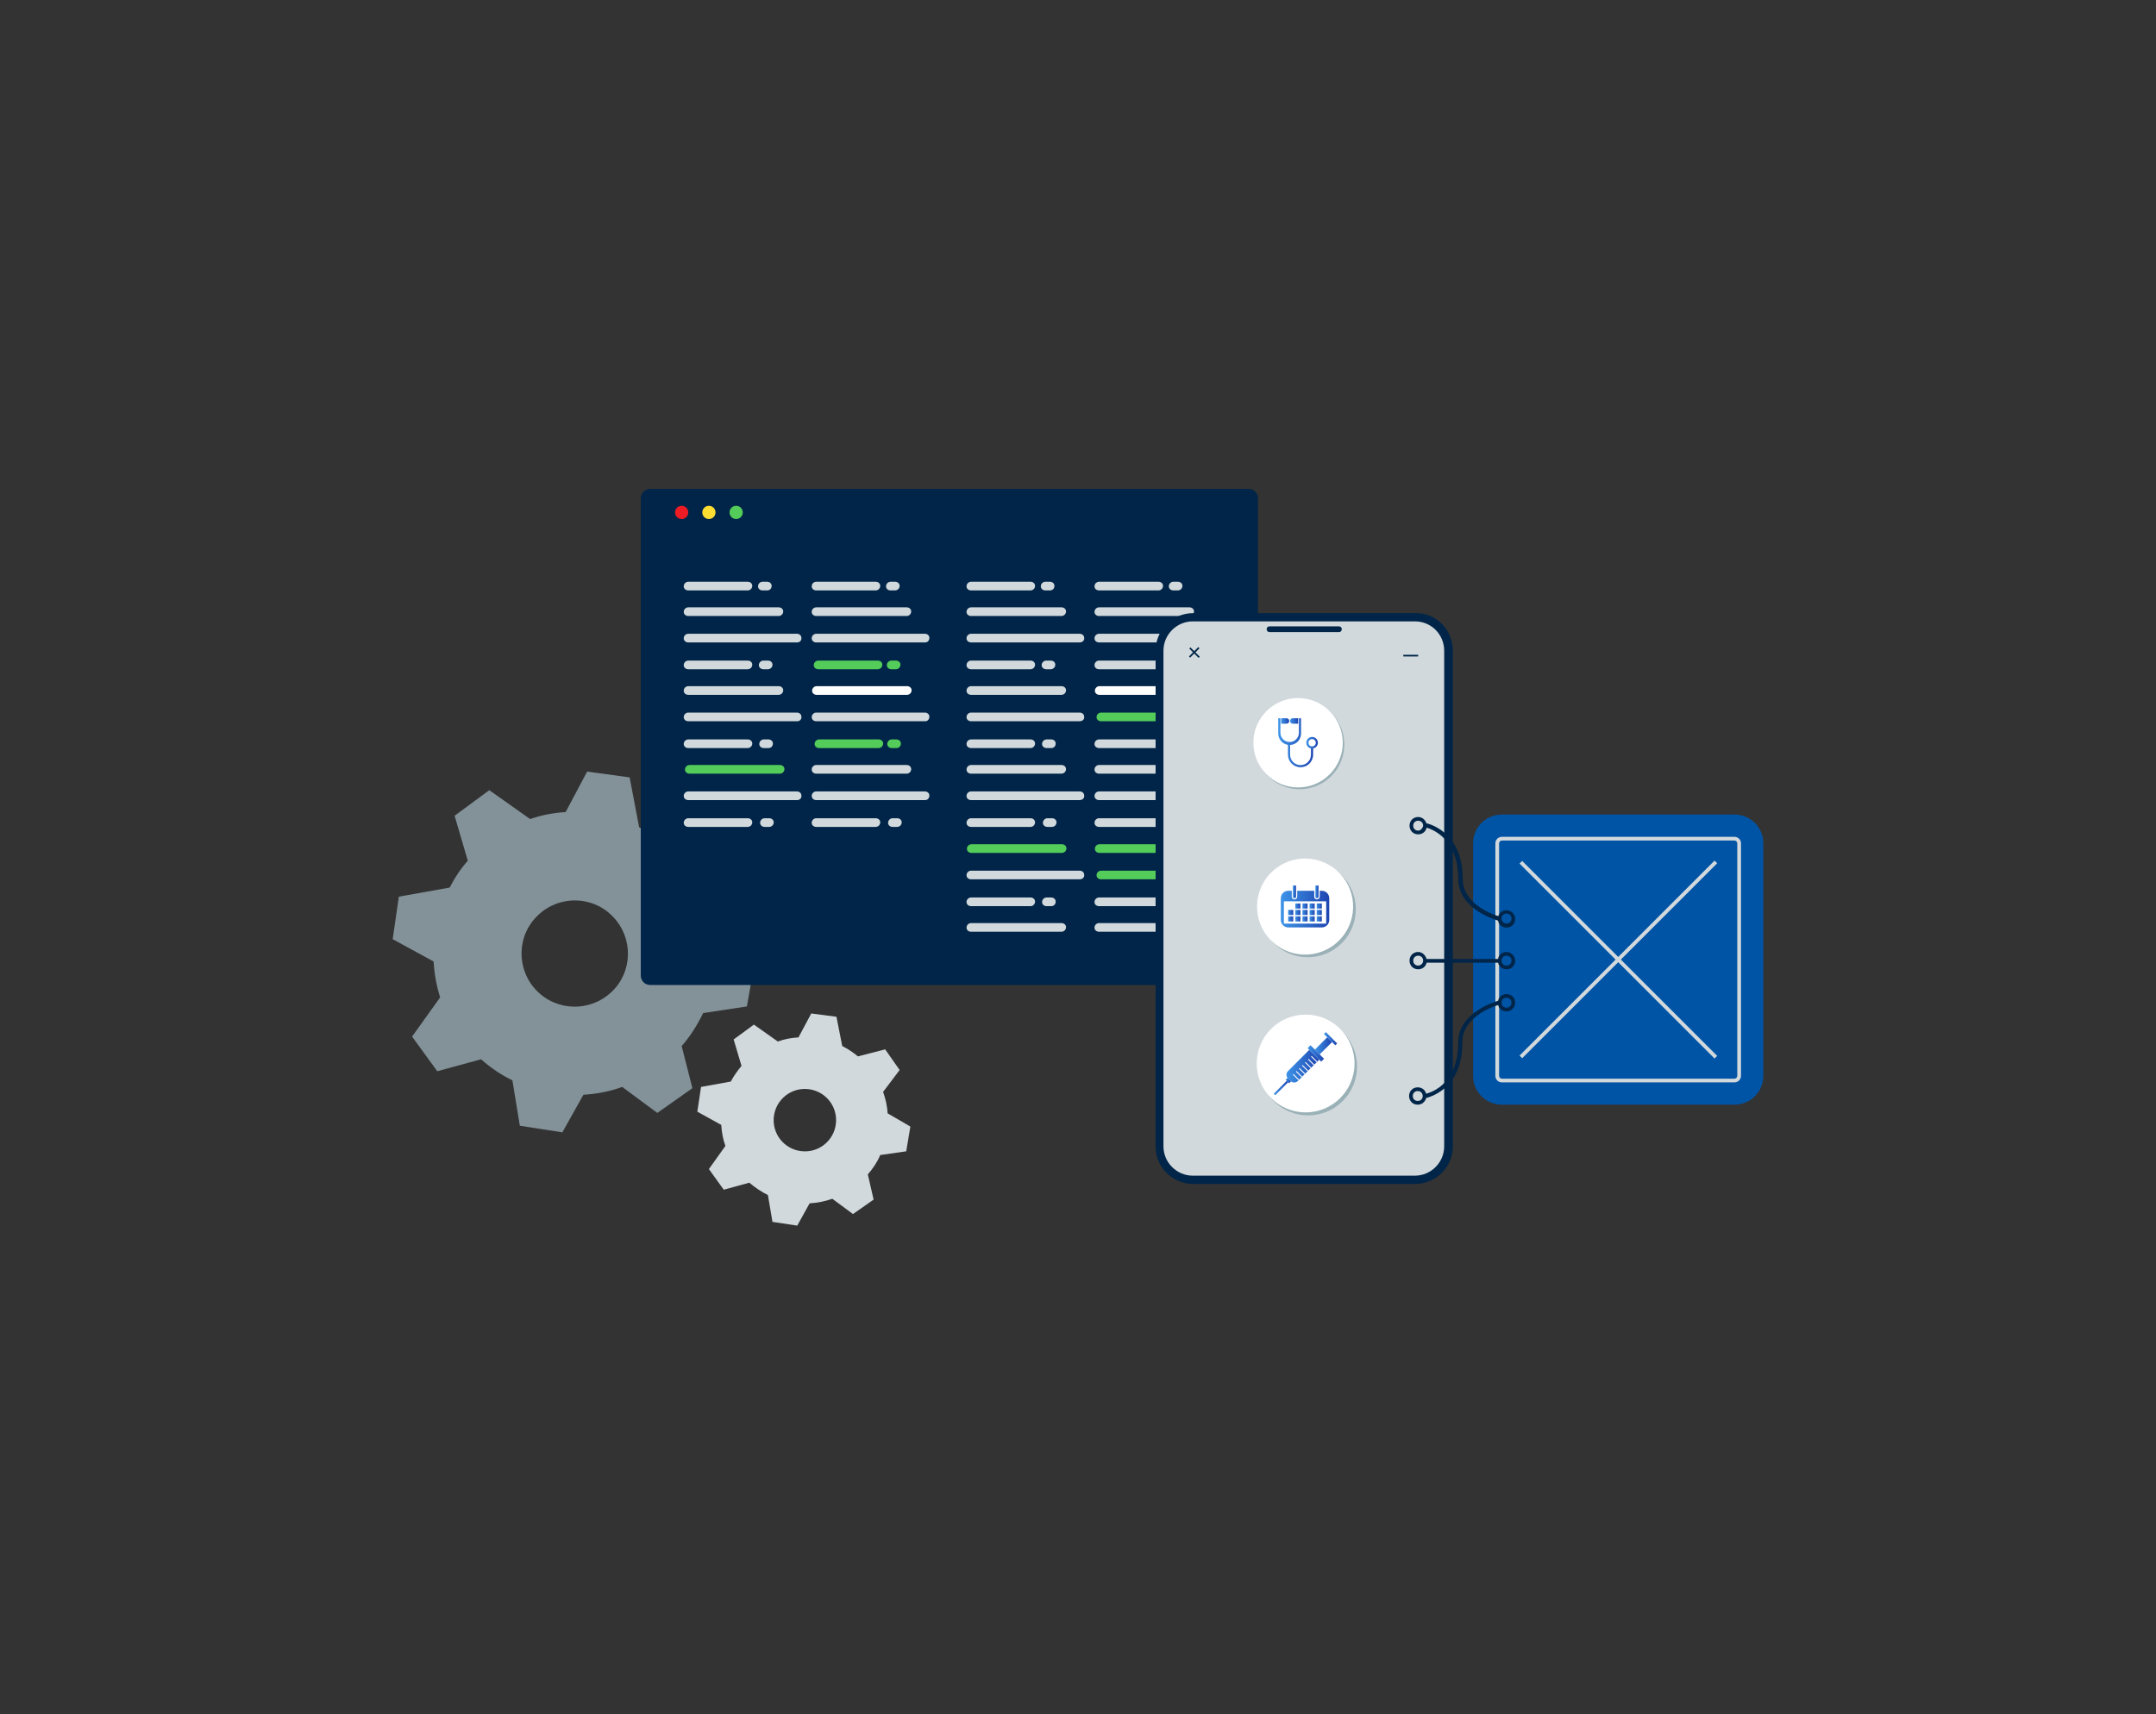 <svg width="420" height="334" viewBox="0 0 420 334" fill="none" xmlns="http://www.w3.org/2000/svg">
<rect x="0" y="0" width="420" height="334" fill="#333333" stroke="none"/>
<path d="M132.792 203.833C134.48 201.903 135.848 199.732 136.974 197.4L145.498 196.113L146.946 187.91L139.467 183.486C139.306 181.074 138.743 178.742 137.939 176.409L143.407 169.171L138.662 162.335L129.655 164.587C128.047 163.22 126.358 162.094 124.508 161.21L122.658 151.478L114.375 150.353L110.193 158.234C107.861 158.395 105.529 158.797 103.277 159.601L95.315 153.972L88.559 158.958L91.133 167.724C89.685 169.332 88.559 171.101 87.594 172.951L77.702 174.72L76.496 183.004L84.458 187.347C84.619 189.759 85.021 192.092 85.745 194.343L80.276 201.984L85.182 208.739L93.706 206.407C95.637 208.096 97.647 209.463 99.819 210.508L101.266 219.355L109.55 220.642L113.651 213.323C116.225 213.162 118.798 212.68 121.211 211.795L128.047 216.862L134.883 212.036L132.792 203.833ZM104.483 192.976C100.542 188.875 100.623 182.28 104.805 178.339C108.906 174.399 115.501 174.479 119.442 178.661C123.382 182.763 123.302 189.357 119.12 193.298C114.938 197.239 108.424 197.078 104.483 192.976Z" fill="#839299"/>
<path d="M169.058 228.844C170.023 227.718 170.908 226.432 171.471 225.065L176.537 224.341L177.342 219.515L172.918 216.942C172.838 215.575 172.516 214.127 172.034 212.76L175.251 208.498L172.436 204.476L167.128 205.844C166.163 205.039 165.198 204.396 164.072 203.833L162.946 198.123L158.04 197.48L155.547 202.144C154.18 202.225 152.813 202.466 151.526 202.948L146.862 199.651L142.921 202.546L144.449 207.693C143.645 208.658 142.921 209.704 142.358 210.749L136.568 211.795L135.844 216.62L140.508 219.194C140.589 220.561 140.83 222.009 141.312 223.295L138.096 227.799L140.991 231.82L145.977 230.453C147.103 231.418 148.309 232.222 149.596 232.866L150.481 238.093L155.306 238.817L157.719 234.474C159.247 234.394 160.775 234.072 162.142 233.589L166.163 236.565L170.184 233.75L169.058 228.844ZM152.411 222.491C150.078 220.078 150.159 216.218 152.572 213.886C154.984 211.554 158.844 211.634 161.177 214.047C163.509 216.459 163.429 220.32 161.016 222.652C158.603 224.984 154.743 224.904 152.411 222.491Z" fill="#D2D9DC"/>
<path d="M243.21 191.931H126.678C125.632 191.931 124.828 191.126 124.828 190.081V97.113C124.828 96.067 125.632 95.263 126.678 95.263H243.21C244.255 95.263 245.059 96.067 245.059 97.113V190.081C245.059 191.126 244.255 191.931 243.21 191.931Z" fill="#002548"/>
<path d="M132.791 98.561C132.067 98.561 131.504 99.124 131.504 99.847C131.504 100.571 132.067 101.134 132.791 101.134C133.514 101.134 134.077 100.571 134.077 99.847C134.077 99.124 133.514 98.561 132.791 98.561Z" fill="#ED1C24"/>
<path d="M138.099 98.561C137.375 98.561 136.812 99.124 136.812 99.847C136.812 100.571 137.375 101.134 138.099 101.134C138.823 101.134 139.386 100.571 139.386 99.847C139.386 99.124 138.823 98.561 138.099 98.561Z" fill="#FFDD33"/>
<path d="M143.408 98.561C142.684 98.561 142.121 99.124 142.121 99.847C142.121 100.571 142.684 101.134 143.408 101.134C144.132 101.134 144.695 100.571 144.695 99.847C144.695 99.124 144.132 98.561 143.408 98.561Z" fill="#54CC5A"/>
<path d="M152.815 149.87C152.815 149.387 152.413 149.066 151.931 149.066H134.318C133.836 149.066 133.434 149.468 133.434 149.95C133.434 150.433 133.836 150.755 134.318 150.755H151.931C152.413 150.755 152.815 150.352 152.815 149.87Z" fill="#54CC5A"/>
<path d="M172.041 144.884C172.041 144.401 171.639 144.08 171.157 144.08H159.576C159.094 144.08 158.691 144.482 158.691 144.964C158.691 145.447 159.094 145.768 159.576 145.768H171.157C171.639 145.768 172.041 145.366 172.041 144.884Z" fill="#54CC5A"/>
<path d="M177.585 134.509C177.585 134.027 177.183 133.705 176.7 133.705H159.088C158.605 133.705 158.203 134.107 158.203 134.59C158.203 135.072 158.605 135.394 159.088 135.394H176.7C177.183 135.394 177.585 134.992 177.585 134.509Z" fill="white"/>
<path d="M175.498 144.884C175.498 144.401 175.096 144.08 174.613 144.08H173.728C173.246 144.08 172.844 144.482 172.844 144.964C172.844 145.447 173.246 145.768 173.728 145.768H174.613C175.176 145.768 175.498 145.366 175.498 144.884Z" fill="#54CC5A"/>
<path d="M171.877 129.523C171.877 129.041 171.475 128.719 170.993 128.719H159.412C158.929 128.719 158.527 129.121 158.527 129.604C158.527 130.086 158.929 130.408 159.412 130.408H170.993C171.475 130.408 171.877 130.006 171.877 129.523Z" fill="#54CC5A"/>
<path d="M175.416 129.523C175.416 129.041 175.014 128.719 174.531 128.719H173.646C173.164 128.719 172.762 129.121 172.762 129.604C172.762 130.086 173.164 130.408 173.646 130.408H174.531C175.014 130.408 175.416 130.006 175.416 129.523Z" fill="#54CC5A"/>
<path d="M236.534 139.656C236.534 139.174 236.131 138.852 235.649 138.852H214.498C214.015 138.852 213.613 139.254 213.613 139.737C213.613 140.219 214.015 140.541 214.498 140.541H235.649C236.131 140.541 236.534 140.139 236.534 139.656Z" fill="#54CC5A"/>
<path d="M232.675 134.509C232.675 134.027 232.273 133.705 231.79 133.705H214.178C213.695 133.705 213.293 134.107 213.293 134.59C213.293 135.072 213.695 135.394 214.178 135.394H231.79C232.273 135.394 232.675 134.992 232.675 134.509Z" fill="white"/>
<path d="M207.745 165.311C207.745 164.829 207.343 164.507 206.86 164.507H189.248C188.765 164.507 188.363 164.909 188.363 165.392C188.363 165.874 188.765 166.196 189.248 166.196H206.86C207.343 166.196 207.745 165.794 207.745 165.311Z" fill="#54CC5A"/>
<path d="M236.534 170.458C236.534 169.976 236.131 169.654 235.649 169.654H214.498C214.015 169.654 213.613 170.056 213.613 170.539C213.613 171.021 214.015 171.343 214.498 171.343H235.649C236.131 171.343 236.534 170.941 236.534 170.458Z" fill="#54CC5A"/>
<path d="M232.675 165.311C232.675 164.829 232.273 164.507 231.79 164.507H214.178C213.695 164.507 213.293 164.909 213.293 165.392C213.293 165.874 213.695 166.196 214.178 166.196H231.79C232.273 166.196 232.675 165.794 232.675 165.311Z" fill="#54CC5A"/>
<path d="M146.545 160.245C146.545 159.762 146.143 159.44 145.661 159.44H134.08C133.597 159.44 133.195 159.843 133.195 160.325C133.195 160.808 133.597 161.129 134.08 161.129H145.661C146.143 161.129 146.545 160.727 146.545 160.245Z" fill="#D2D9DC"/>
<path d="M156.116 155.017C156.116 154.535 155.714 154.213 155.231 154.213H134.08C133.597 154.213 133.195 154.615 133.195 155.098C133.195 155.58 133.597 155.902 134.08 155.902H155.311C155.794 155.902 156.196 155.5 156.116 155.017Z" fill="#D2D9DC"/>
<path d="M150.728 160.245C150.728 159.762 150.326 159.44 149.844 159.44H148.959C148.476 159.44 148.074 159.843 148.074 160.325C148.074 160.808 148.476 161.129 148.959 161.129H149.844C150.326 161.129 150.728 160.727 150.728 160.245Z" fill="#D2D9DC"/>
<path d="M171.475 160.245C171.475 159.762 171.073 159.44 170.59 159.44H159.01C158.527 159.44 158.125 159.843 158.125 160.325C158.125 160.808 158.527 161.129 159.01 161.129H170.59C171.073 161.129 171.475 160.727 171.475 160.245Z" fill="#D2D9DC"/>
<path d="M181.045 155.017C181.045 154.535 180.643 154.213 180.161 154.213H159.01C158.527 154.213 158.125 154.615 158.125 155.098C158.125 155.58 158.527 155.902 159.01 155.902H180.241C180.724 155.902 181.045 155.5 181.045 155.017Z" fill="#D2D9DC"/>
<path d="M177.507 149.87C177.507 149.388 177.105 149.066 176.622 149.066H159.01C158.527 149.066 158.125 149.468 158.125 149.951C158.125 150.433 158.527 150.755 159.01 150.755H176.622C177.105 150.755 177.507 150.353 177.507 149.87Z" fill="#D2D9DC"/>
<path d="M175.658 160.245C175.658 159.762 175.256 159.44 174.773 159.44H173.889C173.406 159.44 173.004 159.843 173.004 160.325C173.004 160.808 173.406 161.129 173.889 161.129H174.773C175.256 161.129 175.658 160.727 175.658 160.245Z" fill="#D2D9DC"/>
<path d="M146.545 144.884C146.545 144.401 146.143 144.08 145.661 144.08H134.08C133.597 144.08 133.195 144.482 133.195 144.964C133.195 145.447 133.597 145.768 134.08 145.768H145.661C146.143 145.768 146.545 145.366 146.545 144.884Z" fill="#D2D9DC"/>
<path d="M156.116 139.657C156.116 139.174 155.714 138.852 155.231 138.852H134.08C133.597 138.852 133.195 139.254 133.195 139.737C133.195 140.219 133.597 140.541 134.08 140.541H155.311C155.794 140.541 156.196 140.139 156.116 139.657Z" fill="#D2D9DC"/>
<path d="M152.577 134.51C152.577 134.027 152.175 133.705 151.692 133.705H134.08C133.597 133.705 133.195 134.107 133.195 134.59C133.195 135.072 133.597 135.394 134.08 135.394H151.692C152.175 135.394 152.577 134.992 152.577 134.51Z" fill="#D2D9DC"/>
<path d="M150.568 144.884C150.568 144.401 150.166 144.08 149.683 144.08H148.799C148.316 144.08 147.914 144.482 147.914 144.964C147.914 145.447 148.316 145.768 148.799 145.768H149.683C150.246 145.768 150.568 145.366 150.568 144.884Z" fill="#D2D9DC"/>
<path d="M181.045 139.657C181.045 139.174 180.643 138.852 180.161 138.852H159.01C158.527 138.852 158.125 139.254 158.125 139.737C158.125 140.219 158.527 140.541 159.01 140.541H180.241C180.724 140.541 181.045 140.139 181.045 139.657Z" fill="#D2D9DC"/>
<path d="M146.545 129.523C146.545 129.041 146.143 128.719 145.661 128.719H134.08C133.597 128.719 133.195 129.121 133.195 129.604C133.195 130.086 133.597 130.408 134.08 130.408H145.661C146.143 130.408 146.545 130.006 146.545 129.523Z" fill="#D2D9DC"/>
<path d="M156.116 124.296C156.116 123.813 155.714 123.492 155.231 123.492H134.08C133.597 123.492 133.195 123.894 133.195 124.376C133.195 124.859 133.597 125.181 134.08 125.181H155.311C155.794 125.181 156.196 124.778 156.116 124.296Z" fill="#D2D9DC"/>
<path d="M152.577 119.149C152.577 118.666 152.175 118.344 151.692 118.344H134.08C133.597 118.344 133.195 118.747 133.195 119.229C133.195 119.712 133.597 120.033 134.08 120.033H151.692C152.175 120.033 152.577 119.631 152.577 119.149Z" fill="#D2D9DC"/>
<path d="M150.486 129.523C150.486 129.041 150.084 128.719 149.601 128.719H148.717C148.234 128.719 147.832 129.121 147.832 129.604C147.832 130.086 148.234 130.408 148.717 130.408H149.601C150.084 130.408 150.486 130.006 150.486 129.523Z" fill="#D2D9DC"/>
<path d="M181.045 124.296C181.045 123.813 180.643 123.492 180.161 123.492H159.01C158.527 123.492 158.125 123.894 158.125 124.376C158.125 124.859 158.527 125.181 159.01 125.181H180.241C180.724 125.181 181.045 124.778 181.045 124.296Z" fill="#D2D9DC"/>
<path d="M177.507 119.149C177.507 118.666 177.105 118.344 176.622 118.344H159.01C158.527 118.344 158.125 118.747 158.125 119.229C158.125 119.712 158.527 120.033 159.01 120.033H176.622C177.105 120.033 177.507 119.631 177.507 119.149Z" fill="#D2D9DC"/>
<path d="M146.545 114.163C146.545 113.68 146.143 113.358 145.661 113.358H134.08C133.597 113.358 133.195 113.761 133.195 114.243C133.195 114.726 133.597 115.047 134.08 115.047H145.661C146.143 115.047 146.545 114.645 146.545 114.163Z" fill="#D2D9DC"/>
<path d="M150.322 114.163C150.322 113.68 149.92 113.358 149.437 113.358H148.553C148.07 113.358 147.668 113.761 147.668 114.243C147.668 114.726 148.07 115.047 148.553 115.047H149.437C150 115.047 150.322 114.645 150.322 114.163Z" fill="#D2D9DC"/>
<path d="M171.475 114.163C171.475 113.68 171.073 113.358 170.59 113.358H159.01C158.527 113.358 158.125 113.761 158.125 114.243C158.125 114.726 158.527 115.047 159.01 115.047H170.59C171.073 115.047 171.475 114.645 171.475 114.163Z" fill="#D2D9DC"/>
<path d="M175.255 114.163C175.255 113.68 174.853 113.358 174.371 113.358H173.486C173.004 113.358 172.602 113.761 172.602 114.243C172.602 114.726 173.004 115.047 173.486 115.047H174.371C174.853 115.047 175.255 114.645 175.255 114.163Z" fill="#D2D9DC"/>
<path d="M201.635 160.245C201.635 159.762 201.233 159.44 200.751 159.44H189.17C188.687 159.44 188.285 159.843 188.285 160.325C188.285 160.808 188.687 161.129 189.17 161.129H200.751C201.233 161.129 201.635 160.727 201.635 160.245Z" fill="#D2D9DC"/>
<path d="M211.205 155.017C211.205 154.535 210.803 154.213 210.321 154.213H189.17C188.687 154.213 188.285 154.615 188.285 155.098C188.285 155.58 188.687 155.902 189.17 155.902H210.321C210.884 155.902 211.286 155.5 211.205 155.017Z" fill="#D2D9DC"/>
<path d="M207.667 149.87C207.667 149.388 207.265 149.066 206.782 149.066H189.17C188.687 149.066 188.285 149.468 188.285 149.951C188.285 150.433 188.687 150.755 189.17 150.755H206.782C207.265 150.755 207.667 150.353 207.667 149.87Z" fill="#D2D9DC"/>
<path d="M205.818 160.245C205.818 159.762 205.416 159.44 204.933 159.44H204.049C203.566 159.44 203.164 159.843 203.164 160.325C203.164 160.808 203.566 161.129 204.049 161.129H204.933C205.416 161.129 205.818 160.727 205.818 160.245Z" fill="#D2D9DC"/>
<path d="M226.565 160.245C226.565 159.762 226.163 159.44 225.68 159.44H214.099C213.617 159.44 213.215 159.843 213.215 160.325C213.215 160.808 213.617 161.129 214.099 161.129H225.68C226.163 161.129 226.565 160.727 226.565 160.245Z" fill="#D2D9DC"/>
<path d="M236.135 155.017C236.135 154.535 235.733 154.213 235.251 154.213H214.099C213.617 154.213 213.215 154.615 213.215 155.098C213.215 155.58 213.617 155.902 214.099 155.902H235.251C235.813 155.902 236.135 155.5 236.135 155.017Z" fill="#D2D9DC"/>
<path d="M232.597 149.87C232.597 149.388 232.194 149.066 231.712 149.066H214.099C213.617 149.066 213.215 149.468 213.215 149.951C213.215 150.433 213.617 150.755 214.099 150.755H231.712C232.194 150.755 232.597 150.353 232.597 149.87Z" fill="#D2D9DC"/>
<path d="M230.748 160.245C230.748 159.762 230.346 159.44 229.863 159.44H228.978C228.496 159.44 228.094 159.843 228.094 160.325C228.094 160.808 228.496 161.129 228.978 161.129H229.863C230.346 161.129 230.748 160.727 230.748 160.245Z" fill="#D2D9DC"/>
<path d="M201.635 144.884C201.635 144.401 201.233 144.08 200.751 144.08H189.17C188.687 144.08 188.285 144.482 188.285 144.964C188.285 145.447 188.687 145.768 189.17 145.768H200.751C201.233 145.768 201.635 145.366 201.635 144.884Z" fill="#D2D9DC"/>
<path d="M211.205 139.657C211.205 139.174 210.803 138.852 210.321 138.852H189.17C188.687 138.852 188.285 139.254 188.285 139.737C188.285 140.219 188.687 140.541 189.17 140.541H210.321C210.884 140.541 211.286 140.139 211.205 139.657Z" fill="#D2D9DC"/>
<path d="M207.667 134.51C207.667 134.027 207.265 133.705 206.782 133.705H189.17C188.687 133.705 188.285 134.107 188.285 134.59C188.285 135.072 188.687 135.394 189.17 135.394H206.782C207.265 135.394 207.667 134.992 207.667 134.51Z" fill="#D2D9DC"/>
<path d="M205.654 144.884C205.654 144.401 205.252 144.08 204.769 144.08H203.885C203.402 144.08 203 144.482 203 144.964C203 145.447 203.402 145.768 203.885 145.768H204.769C205.332 145.768 205.654 145.366 205.654 144.884Z" fill="#D2D9DC"/>
<path d="M226.565 144.884C226.565 144.401 226.163 144.08 225.68 144.08H214.099C213.617 144.08 213.215 144.482 213.215 144.964C213.215 145.447 213.617 145.768 214.099 145.768H225.68C226.163 145.768 226.565 145.366 226.565 144.884Z" fill="#D2D9DC"/>
<path d="M230.588 144.884C230.588 144.401 230.185 144.08 229.703 144.08H228.818C228.336 144.08 227.934 144.482 227.934 144.964C227.934 145.447 228.336 145.768 228.818 145.768H229.703C230.266 145.768 230.588 145.366 230.588 144.884Z" fill="#D2D9DC"/>
<path d="M201.635 129.523C201.635 129.041 201.233 128.719 200.751 128.719H189.17C188.687 128.719 188.285 129.121 188.285 129.604C188.285 130.086 188.687 130.408 189.17 130.408H200.751C201.233 130.408 201.635 130.006 201.635 129.523Z" fill="#D2D9DC"/>
<path d="M211.205 124.296C211.205 123.813 210.803 123.492 210.321 123.492H189.17C188.687 123.492 188.285 123.894 188.285 124.376C188.285 124.859 188.687 125.181 189.17 125.181H210.321C210.884 125.181 211.286 124.778 211.205 124.296Z" fill="#D2D9DC"/>
<path d="M207.667 119.149C207.667 118.666 207.265 118.344 206.782 118.344H189.17C188.687 118.344 188.285 118.747 188.285 119.229C188.285 119.712 188.687 120.033 189.17 120.033H206.782C207.265 120.033 207.667 119.631 207.667 119.149Z" fill="#D2D9DC"/>
<path d="M205.576 129.523C205.576 129.041 205.174 128.719 204.691 128.719H203.807C203.324 128.719 202.922 129.121 202.922 129.604C202.922 130.086 203.324 130.408 203.807 130.408H204.691C205.174 130.408 205.576 130.006 205.576 129.523Z" fill="#D2D9DC"/>
<path d="M226.565 129.523C226.565 129.041 226.163 128.719 225.68 128.719H214.099C213.617 128.719 213.215 129.121 213.215 129.604C213.215 130.086 213.617 130.408 214.099 130.408H225.68C226.163 130.408 226.565 130.006 226.565 129.523Z" fill="#D2D9DC"/>
<path d="M236.135 124.296C236.135 123.813 235.733 123.492 235.251 123.492H214.099C213.617 123.492 213.215 123.894 213.215 124.376C213.215 124.859 213.617 125.181 214.099 125.181H235.251C235.813 125.181 236.135 124.778 236.135 124.296Z" fill="#D2D9DC"/>
<path d="M232.597 119.149C232.597 118.666 232.194 118.344 231.712 118.344H214.099C213.617 118.344 213.215 118.747 213.215 119.229C213.215 119.712 213.617 120.033 214.099 120.033H231.712C232.194 120.033 232.597 119.631 232.597 119.149Z" fill="#D2D9DC"/>
<path d="M230.505 129.523C230.505 129.041 230.103 128.719 229.621 128.719H228.736C228.254 128.719 227.852 129.121 227.852 129.604C227.852 130.086 228.254 130.408 228.736 130.408H229.621C230.103 130.408 230.505 130.006 230.505 129.523Z" fill="#D2D9DC"/>
<path d="M207.667 180.672C207.667 180.189 207.265 179.867 206.782 179.867H189.17C188.687 179.867 188.285 180.27 188.285 180.752C188.285 181.235 188.687 181.556 189.17 181.556H206.782C207.265 181.556 207.667 181.154 207.667 180.672Z" fill="#D2D9DC"/>
<path d="M232.597 180.672C232.597 180.189 232.194 179.867 231.712 179.867H214.099C213.617 179.867 213.215 180.27 213.215 180.752C213.215 181.235 213.617 181.556 214.099 181.556H231.712C232.194 181.556 232.597 181.154 232.597 180.672Z" fill="#D2D9DC"/>
<path d="M201.635 175.686C201.635 175.203 201.233 174.881 200.751 174.881H189.17C188.687 174.881 188.285 175.283 188.285 175.766C188.285 176.249 188.687 176.57 189.17 176.57H200.751C201.233 176.57 201.635 176.168 201.635 175.686Z" fill="#D2D9DC"/>
<path d="M211.205 170.458C211.205 169.976 210.803 169.654 210.321 169.654H189.17C188.687 169.654 188.285 170.056 188.285 170.539C188.285 171.021 188.687 171.343 189.17 171.343H210.321C210.884 171.343 211.286 170.941 211.205 170.458Z" fill="#D2D9DC"/>
<path d="M205.654 175.686C205.654 175.203 205.252 174.881 204.769 174.881H203.885C203.402 174.881 203 175.283 203 175.766C203 176.249 203.402 176.57 203.885 176.57H204.769C205.332 176.57 205.654 176.168 205.654 175.686Z" fill="#D2D9DC"/>
<path d="M226.565 175.686C226.565 175.203 226.163 174.881 225.68 174.881H214.099C213.617 174.881 213.215 175.283 213.215 175.766C213.215 176.249 213.617 176.57 214.099 176.57H225.68C226.163 176.57 226.565 176.168 226.565 175.686Z" fill="#D2D9DC"/>
<path d="M230.588 175.686C230.588 175.203 230.185 174.881 229.703 174.881H228.818C228.336 174.881 227.934 175.283 227.934 175.766C227.934 176.249 228.336 176.57 228.818 176.57H229.703C230.266 176.57 230.588 176.168 230.588 175.686Z" fill="#D2D9DC"/>
<path d="M201.635 114.163C201.635 113.68 201.233 113.358 200.751 113.358H189.17C188.687 113.358 188.285 113.761 188.285 114.243C188.285 114.726 188.687 115.047 189.17 115.047H200.751C201.233 115.047 201.635 114.645 201.635 114.163Z" fill="#D2D9DC"/>
<path d="M205.412 114.163C205.412 113.68 205.01 113.358 204.527 113.358H203.642C203.16 113.358 202.758 113.761 202.758 114.243C202.758 114.726 203.16 115.047 203.642 115.047H204.527C205.09 115.047 205.412 114.645 205.412 114.163Z" fill="#D2D9DC"/>
<path d="M226.565 114.163C226.565 113.68 226.163 113.358 225.68 113.358H214.099C213.617 113.358 213.215 113.761 213.215 114.243C213.215 114.726 213.617 115.047 214.099 115.047H225.68C226.163 115.047 226.565 114.645 226.565 114.163Z" fill="#D2D9DC"/>
<path d="M230.345 114.163C230.345 113.68 229.943 113.358 229.461 113.358H228.576C228.094 113.358 227.691 113.761 227.691 114.243C227.691 114.726 228.094 115.047 228.576 115.047H229.461C229.943 115.047 230.345 114.645 230.345 114.163Z" fill="#D2D9DC"/>
<path d="M283.021 126.789V223.376C283.021 227.397 279.724 230.694 275.703 230.694H256.401H232.033C230.425 230.614 228.977 229.97 227.852 229.086C226.163 227.718 225.117 225.708 225.117 223.376V126.789C225.117 122.767 228.414 119.47 232.436 119.47H275.703C279.724 119.39 283.021 122.687 283.021 126.789Z" fill="#002548"/>
<path d="M281.336 126.789V223.376C281.336 226.513 278.762 229.086 275.626 229.086H232.358C229.222 229.086 226.648 226.513 226.648 223.376V126.789C226.648 123.653 229.222 121.079 232.358 121.079H275.626C278.842 121.079 281.336 123.653 281.336 126.789Z" fill="#D2D9DC"/>
<path d="M260.824 122.044H247.313C246.991 122.044 246.75 122.285 246.75 122.607C246.75 122.928 246.991 123.17 247.313 123.17H260.824C261.146 123.17 261.387 122.928 261.387 122.607C261.387 122.285 261.146 122.044 260.824 122.044Z" fill="#002548"/>
<path d="M233.437 126.09L231.617 127.91L231.845 128.138L233.664 126.318L233.437 126.09Z" fill="#002548"/>
<path d="M231.903 126.147L231.676 126.375L233.496 128.194L233.723 127.967L231.903 126.147Z" fill="#002548"/>
<path d="M276.266 127.593H273.371V127.915H276.266V127.593Z" fill="#002548"/>
<path d="M337.872 158.717H292.594C289.458 158.717 286.965 161.21 286.965 164.346V209.624C286.965 212.76 289.458 215.253 292.594 215.253H337.872C341.009 215.253 343.502 212.76 343.502 209.624V164.346C343.502 161.21 341.009 158.717 337.872 158.717Z" fill="#0054A6"/>
<path d="M337.869 163.059H292.591C291.868 163.059 291.305 163.622 291.305 164.346V209.624C291.305 210.347 291.868 210.91 292.591 210.91H337.869C338.593 210.91 339.156 210.347 339.156 209.624V164.346C339.156 163.622 338.593 163.059 337.869 163.059ZM338.432 209.624C338.432 209.945 338.191 210.186 337.869 210.186H292.591C292.27 210.186 292.028 209.945 292.028 209.624V164.346C292.028 164.024 292.27 163.783 292.591 163.783H337.869C338.191 163.783 338.432 164.024 338.432 164.346V209.624Z" fill="#D2D9DC"/>
<path d="M293.478 177.375C292.513 177.375 291.789 178.098 291.789 179.063C291.789 180.028 292.513 180.752 293.478 180.752C294.443 180.752 295.167 180.028 295.167 179.063C295.167 178.098 294.363 177.375 293.478 177.375ZM293.478 179.948C292.915 179.948 292.513 179.546 292.513 178.983C292.513 178.42 292.915 178.018 293.478 178.018C294.041 178.018 294.443 178.42 294.443 178.983C294.443 179.546 294.041 179.948 293.478 179.948Z" fill="#002548"/>
<path d="M276.271 159.199C275.306 159.199 274.582 159.923 274.582 160.888C274.582 161.853 275.306 162.577 276.271 162.577C277.236 162.577 277.96 161.853 277.96 160.888C277.879 159.923 277.156 159.199 276.271 159.199ZM276.271 161.853C275.708 161.853 275.306 161.451 275.306 160.888C275.306 160.325 275.708 159.923 276.271 159.923C276.834 159.923 277.236 160.325 277.236 160.888C277.156 161.37 276.753 161.853 276.271 161.853Z" fill="#002548"/>
<path d="M291.868 179.385C291.787 179.385 284.067 177.294 284.067 171.262C284.067 162.416 277.633 161.209 277.633 161.209L277.794 160.405C277.874 160.405 284.951 161.772 284.951 171.262C284.951 176.651 292.028 178.581 292.109 178.581L291.868 179.385Z" fill="#002548"/>
<path d="M295.167 195.389C295.167 194.424 294.443 193.7 293.478 193.7C292.513 193.7 291.789 194.424 291.789 195.389C291.789 196.354 292.513 197.078 293.478 197.078C294.363 197.078 295.167 196.354 295.167 195.389ZM294.443 195.389C294.443 195.952 294.041 196.354 293.478 196.354C292.915 196.354 292.513 195.952 292.513 195.389C292.513 194.826 292.915 194.424 293.478 194.424C294.041 194.424 294.443 194.826 294.443 195.389Z" fill="#002548"/>
<path d="M277.874 213.564C277.874 212.599 277.15 211.875 276.185 211.875C275.22 211.875 274.496 212.599 274.496 213.564C274.496 214.529 275.22 215.253 276.185 215.253C277.15 215.253 277.874 214.449 277.874 213.564ZM277.15 213.564C277.15 214.127 276.748 214.529 276.185 214.529C275.622 214.529 275.22 214.127 275.22 213.564C275.22 213.001 275.622 212.599 276.185 212.599C276.748 212.599 277.15 213.001 277.15 213.564Z" fill="#002548"/>
<path d="M277.794 213.967L277.633 213.162C277.874 213.082 284.067 211.956 284.067 203.11C284.067 197.078 291.787 195.067 291.868 194.987L292.028 195.791C291.948 195.791 284.871 197.721 284.871 203.11C284.951 212.6 277.874 213.886 277.794 213.967Z" fill="#002548"/>
<path d="M293.478 185.497C292.513 185.497 291.789 186.221 291.789 187.186C291.789 188.151 292.513 188.875 293.478 188.875C294.443 188.875 295.167 188.151 295.167 187.186C295.167 186.301 294.363 185.497 293.478 185.497ZM293.478 188.151C292.915 188.151 292.513 187.749 292.513 187.186C292.513 186.623 292.915 186.221 293.478 186.221C294.041 186.221 294.443 186.623 294.443 187.186C294.443 187.749 294.041 188.151 293.478 188.151Z" fill="#002548"/>
<path d="M276.271 185.497C275.306 185.497 274.582 186.221 274.582 187.186C274.582 188.151 275.306 188.875 276.271 188.875C277.236 188.875 277.96 188.151 277.96 187.186C277.879 186.301 277.156 185.497 276.271 185.497ZM276.271 188.151C275.708 188.151 275.306 187.749 275.306 187.186C275.306 186.623 275.708 186.221 276.271 186.221C276.834 186.221 277.236 186.623 277.236 187.186C277.236 187.749 276.753 188.151 276.271 188.151Z" fill="#002548"/>
<path d="M292.192 186.864H277.555V187.588H292.192V186.864Z" fill="#002548"/>
<path d="M334.002 167.7L296.016 205.687L296.527 206.199L334.514 168.212L334.002 167.7Z" fill="#D2D9DC"/>
<path d="M296.527 167.759L296.016 168.271L334.002 206.258L334.514 205.746L296.527 167.759Z" fill="#D2D9DC"/>
<path d="M261.571 214.55C265.291 210.83 265.291 204.799 261.571 201.079C257.85 197.359 251.819 197.359 248.099 201.079C244.379 204.799 244.379 210.83 248.099 214.55C251.819 218.27 257.85 218.271 261.571 214.55Z" fill="#9AB1B7"/>
<path d="M254.342 216.755C259.603 216.755 263.868 212.49 263.868 207.229C263.868 201.968 259.603 197.703 254.342 197.703C249.081 197.703 244.816 201.968 244.816 207.229C244.816 212.49 249.081 216.755 254.342 216.755Z" fill="white"/>
<path d="M251.401 210.637L250.906 210.143C250.511 209.747 250.511 209.107 250.906 208.711L255.05 204.568L256.976 206.494L252.832 210.637C252.437 211.033 251.796 211.033 251.401 210.637Z" fill="url(#paint0_linear_14347_36799)"/>
<path d="M257.367 206.87L254.734 204.237L255.296 203.676L257.929 206.309L257.367 206.87Z" fill="url(#paint1_linear_14347_36799)"/>
<path d="M251.13 211.088L250.453 210.412L250.813 210.052L251.489 210.729L251.13 211.088Z" fill="url(#paint2_linear_14347_36799)"/>
<path d="M248.415 213.412L248.133 213.129L250.666 210.596L250.949 210.878L248.415 213.412Z" fill="url(#paint3_linear_14347_36799)"/>
<path d="M259.491 203.049L258.555 202.113L256.145 204.523L257.081 205.459L259.491 203.049Z" fill="url(#paint4_linear_14347_36799)"/>
<path d="M260.122 203.689L257.914 201.481L258.28 201.115L260.488 203.324L260.122 203.689Z" fill="url(#paint5_linear_14347_36799)"/>
<path d="M255.526 205.755L255.395 205.887L256.499 206.991L256.631 206.86L255.526 205.755Z" fill="white"/>
<path d="M254.932 206.334L254.801 206.466L255.905 207.57L256.037 207.439L254.932 206.334Z" fill="white"/>
<path d="M254.339 206.922L254.207 207.053L255.311 208.158L255.443 208.026L254.339 206.922Z" fill="white"/>
<path d="M253.753 207.511L253.621 207.643L254.725 208.747L254.857 208.616L253.753 207.511Z" fill="white"/>
<path d="M253.163 208.1L253.031 208.232L254.136 209.336L254.267 209.205L253.163 208.1Z" fill="white"/>
<path d="M252.573 208.687L252.441 208.818L253.546 209.923L253.677 209.791L252.573 208.687Z" fill="white"/>
<path d="M251.987 209.276L251.855 209.408L252.96 210.512L253.091 210.381L251.987 209.276Z" fill="white"/>
<path d="M254.762 186.524C259.93 186.524 264.121 182.334 264.121 177.165C264.121 171.996 259.93 167.806 254.762 167.806C249.593 167.806 245.402 171.996 245.402 177.165C245.402 182.334 249.593 186.524 254.762 186.524Z" fill="#9AB1B7"/>
<path d="M263.344 178.801C264.532 173.771 261.417 168.73 256.386 167.542C251.356 166.354 246.315 169.469 245.127 174.5C243.939 179.53 247.055 184.571 252.085 185.759C257.115 186.947 262.156 183.832 263.344 178.801Z" fill="white"/>
<path d="M258.944 175.03V179.26C258.944 180.064 258.292 180.716 257.487 180.716H250.964C250.159 180.716 249.508 180.064 249.508 179.26V175.03C249.508 174.226 250.159 173.574 250.964 173.574H251.638V174.726C251.638 175.022 251.877 175.261 252.173 175.261C252.469 175.261 252.709 175.022 252.709 174.726V173.574H256.017V174.726C256.017 175.022 256.257 175.261 256.553 175.261C256.849 175.261 257.089 175.022 257.089 174.726V173.574H257.487C258.292 173.574 258.944 174.226 258.944 175.03Z" fill="url(#paint6_linear_14347_36799)"/>
<path d="M252.173 175.031C252.004 175.031 251.867 174.894 251.867 174.726V172.549H252.478V174.726C252.478 174.894 252.341 175.031 252.173 175.031Z" fill="url(#paint7_linear_14347_36799)"/>
<path d="M256.555 175.031C256.387 175.031 256.25 174.894 256.25 174.726V172.549H256.861V174.726C256.861 174.894 256.724 175.031 256.555 175.031Z" fill="url(#paint8_linear_14347_36799)"/>
<path d="M258.346 175.628H250.105V179.971H258.346V175.628Z" fill="white"/>
<path d="M253.33 176.046H252.336V177.04H253.33V176.046Z" fill="url(#paint9_linear_14347_36799)"/>
<path d="M254.717 176.046H253.723V177.04H254.717V176.046Z" fill="url(#paint10_linear_14347_36799)"/>
<path d="M256.111 176.046H255.117V177.04H256.111V176.046Z" fill="url(#paint11_linear_14347_36799)"/>
<path d="M257.502 176.046H256.508V177.04H257.502V176.046Z" fill="url(#paint12_linear_14347_36799)"/>
<path d="M251.936 177.302H250.941V178.296H251.936V177.302Z" fill="url(#paint13_linear_14347_36799)"/>
<path d="M253.33 177.302H252.336V178.296H253.33V177.302Z" fill="url(#paint14_linear_14347_36799)"/>
<path d="M254.717 177.302H253.723V178.296H254.717V177.302Z" fill="url(#paint15_linear_14347_36799)"/>
<path d="M256.111 177.302H255.117V178.296H256.111V177.302Z" fill="url(#paint16_linear_14347_36799)"/>
<path d="M257.502 177.302H256.508V178.296H257.502V177.302Z" fill="url(#paint17_linear_14347_36799)"/>
<path d="M251.936 178.558H250.941V179.552H251.936V178.558Z" fill="url(#paint18_linear_14347_36799)"/>
<path d="M253.33 178.558H252.336V179.552H253.33V178.558Z" fill="url(#paint19_linear_14347_36799)"/>
<path d="M254.717 178.558H253.723V179.552H254.717V178.558Z" fill="url(#paint20_linear_14347_36799)"/>
<path d="M256.111 178.558H255.117V179.552H256.111V178.558Z" fill="url(#paint21_linear_14347_36799)"/>
<path d="M257.502 178.558H256.508V179.552H257.502V178.558Z" fill="url(#paint22_linear_14347_36799)"/>
<path d="M259.332 151.238C262.732 147.838 262.732 142.326 259.332 138.926C255.932 135.526 250.42 135.526 247.02 138.926C243.62 142.326 243.62 147.838 247.02 151.238C250.42 154.638 255.932 154.638 259.332 151.238Z" fill="#9AB1B7"/>
<path d="M259.028 150.887C262.428 147.487 262.428 141.975 259.028 138.575C255.628 135.175 250.115 135.175 246.715 138.575C243.315 141.975 243.315 147.487 246.715 150.887C250.115 154.287 255.628 154.287 259.028 150.887Z" fill="white"/>
<path d="M250.628 141.015H249.578V139.957H250.628C250.92 139.957 251.157 140.194 251.157 140.486C251.157 140.778 250.92 141.015 250.628 141.015Z" fill="url(#paint23_linear_14347_36799)"/>
<path d="M251.834 141.015H252.884V139.957H251.834C251.542 139.957 251.305 140.194 251.305 140.486C251.305 140.778 251.542 141.015 251.834 141.015Z" fill="url(#paint24_linear_14347_36799)"/>
<path d="M255.384 144.605V147.054C255.384 148.177 254.474 149.087 253.351 149.087C252.79 149.087 252.282 148.859 251.914 148.491C251.547 148.124 251.319 147.615 251.319 147.054V145.159C252.504 145.112 253.45 144.138 253.45 142.942V139.957H253.033V142.785C253.033 143.78 252.226 144.587 251.231 144.587C250.733 144.587 250.283 144.385 249.957 144.059C249.631 143.733 249.429 143.282 249.429 142.785V139.957H249.012V142.942C249.012 144.056 249.832 144.977 250.902 145.137V147.054C250.902 148.407 251.998 149.504 253.351 149.504C254.704 149.504 255.801 148.407 255.801 147.054V144.605H255.384V144.605Z" fill="url(#paint25_linear_14347_36799)"/>
<path d="M255.603 145.861C256.228 145.861 256.734 145.355 256.734 144.73C256.734 144.106 256.228 143.6 255.603 143.6C254.979 143.6 254.473 144.106 254.473 144.73C254.473 145.355 254.979 145.861 255.603 145.861Z" fill="url(#paint26_linear_14347_36799)"/>
<path d="M255.604 145.444C255.211 145.444 254.891 145.124 254.891 144.73C254.891 144.337 255.211 144.017 255.604 144.017C255.997 144.017 256.317 144.337 256.317 144.73C256.317 145.124 255.997 145.444 255.604 145.444Z" fill="white"/>
<defs>
<linearGradient id="paint0_linear_14347_36799" x1="250.609" y1="207.751" x2="256.976" y2="207.751" gradientUnits="userSpaceOnUse">
<stop stop-color="#3D94E7"/>
<stop offset="1" stop-color="#1F45B1"/>
</linearGradient>
<linearGradient id="paint1_linear_14347_36799" x1="254.734" y1="205.273" x2="257.929" y2="205.273" gradientUnits="userSpaceOnUse">
<stop stop-color="#3D94E7"/>
<stop offset="1" stop-color="#1F45B1"/>
</linearGradient>
<linearGradient id="paint2_linear_14347_36799" x1="250.453" y1="210.57" x2="251.489" y2="210.57" gradientUnits="userSpaceOnUse">
<stop stop-color="#3D94E7"/>
<stop offset="1" stop-color="#1F45B1"/>
</linearGradient>
<linearGradient id="paint3_linear_14347_36799" x1="248.133" y1="212.004" x2="250.949" y2="212.004" gradientUnits="userSpaceOnUse">
<stop stop-color="#3D94E7"/>
<stop offset="1" stop-color="#1F45B1"/>
</linearGradient>
<linearGradient id="paint4_linear_14347_36799" x1="256.145" y1="203.786" x2="259.491" y2="203.786" gradientUnits="userSpaceOnUse">
<stop stop-color="#3D94E7"/>
<stop offset="1" stop-color="#1F45B1"/>
</linearGradient>
<linearGradient id="paint5_linear_14347_36799" x1="257.914" y1="202.402" x2="260.488" y2="202.402" gradientUnits="userSpaceOnUse">
<stop stop-color="#3D94E7"/>
<stop offset="1" stop-color="#1F45B1"/>
</linearGradient>
<linearGradient id="paint6_linear_14347_36799" x1="249.508" y1="177.145" x2="258.944" y2="177.145" gradientUnits="userSpaceOnUse">
<stop stop-color="#3D94E7"/>
<stop offset="1" stop-color="#1F45B1"/>
</linearGradient>
<linearGradient id="paint7_linear_14347_36799" x1="251.867" y1="173.79" x2="252.478" y2="173.79" gradientUnits="userSpaceOnUse">
<stop stop-color="#3D94E7"/>
<stop offset="1" stop-color="#1F45B1"/>
</linearGradient>
<linearGradient id="paint8_linear_14347_36799" x1="256.25" y1="173.79" x2="256.861" y2="173.79" gradientUnits="userSpaceOnUse">
<stop stop-color="#3D94E7"/>
<stop offset="1" stop-color="#1F45B1"/>
</linearGradient>
<linearGradient id="paint9_linear_14347_36799" x1="252.336" y1="176.543" x2="253.33" y2="176.543" gradientUnits="userSpaceOnUse">
<stop stop-color="#3D94E7"/>
<stop offset="1" stop-color="#1F45B1"/>
</linearGradient>
<linearGradient id="paint10_linear_14347_36799" x1="253.723" y1="176.543" x2="254.717" y2="176.543" gradientUnits="userSpaceOnUse">
<stop stop-color="#3D94E7"/>
<stop offset="1" stop-color="#1F45B1"/>
</linearGradient>
<linearGradient id="paint11_linear_14347_36799" x1="255.117" y1="176.543" x2="256.111" y2="176.543" gradientUnits="userSpaceOnUse">
<stop stop-color="#3D94E7"/>
<stop offset="1" stop-color="#1F45B1"/>
</linearGradient>
<linearGradient id="paint12_linear_14347_36799" x1="256.508" y1="176.543" x2="257.502" y2="176.543" gradientUnits="userSpaceOnUse">
<stop stop-color="#3D94E7"/>
<stop offset="1" stop-color="#1F45B1"/>
</linearGradient>
<linearGradient id="paint13_linear_14347_36799" x1="250.941" y1="177.798" x2="251.935" y2="177.798" gradientUnits="userSpaceOnUse">
<stop stop-color="#3D94E7"/>
<stop offset="1" stop-color="#1F45B1"/>
</linearGradient>
<linearGradient id="paint14_linear_14347_36799" x1="252.336" y1="177.798" x2="253.33" y2="177.798" gradientUnits="userSpaceOnUse">
<stop stop-color="#3D94E7"/>
<stop offset="1" stop-color="#1F45B1"/>
</linearGradient>
<linearGradient id="paint15_linear_14347_36799" x1="253.723" y1="177.798" x2="254.717" y2="177.798" gradientUnits="userSpaceOnUse">
<stop stop-color="#3D94E7"/>
<stop offset="1" stop-color="#1F45B1"/>
</linearGradient>
<linearGradient id="paint16_linear_14347_36799" x1="255.117" y1="177.798" x2="256.111" y2="177.798" gradientUnits="userSpaceOnUse">
<stop stop-color="#3D94E7"/>
<stop offset="1" stop-color="#1F45B1"/>
</linearGradient>
<linearGradient id="paint17_linear_14347_36799" x1="256.508" y1="177.798" x2="257.502" y2="177.798" gradientUnits="userSpaceOnUse">
<stop stop-color="#3D94E7"/>
<stop offset="1" stop-color="#1F45B1"/>
</linearGradient>
<linearGradient id="paint18_linear_14347_36799" x1="250.941" y1="179.055" x2="251.935" y2="179.055" gradientUnits="userSpaceOnUse">
<stop stop-color="#3D94E7"/>
<stop offset="1" stop-color="#1F45B1"/>
</linearGradient>
<linearGradient id="paint19_linear_14347_36799" x1="252.336" y1="179.055" x2="253.33" y2="179.055" gradientUnits="userSpaceOnUse">
<stop stop-color="#3D94E7"/>
<stop offset="1" stop-color="#1F45B1"/>
</linearGradient>
<linearGradient id="paint20_linear_14347_36799" x1="253.723" y1="179.055" x2="254.717" y2="179.055" gradientUnits="userSpaceOnUse">
<stop stop-color="#3D94E7"/>
<stop offset="1" stop-color="#1F45B1"/>
</linearGradient>
<linearGradient id="paint21_linear_14347_36799" x1="255.117" y1="179.055" x2="256.111" y2="179.055" gradientUnits="userSpaceOnUse">
<stop stop-color="#3D94E7"/>
<stop offset="1" stop-color="#1F45B1"/>
</linearGradient>
<linearGradient id="paint22_linear_14347_36799" x1="256.508" y1="179.055" x2="257.502" y2="179.055" gradientUnits="userSpaceOnUse">
<stop stop-color="#3D94E7"/>
<stop offset="1" stop-color="#1F45B1"/>
</linearGradient>
<linearGradient id="paint23_linear_14347_36799" x1="249.578" y1="140.486" x2="251.157" y2="140.486" gradientUnits="userSpaceOnUse">
<stop stop-color="#3D94E7"/>
<stop offset="1" stop-color="#1F45B1"/>
</linearGradient>
<linearGradient id="paint24_linear_14347_36799" x1="251.305" y1="140.486" x2="252.884" y2="140.486" gradientUnits="userSpaceOnUse">
<stop stop-color="#3D94E7"/>
<stop offset="1" stop-color="#1F45B1"/>
</linearGradient>
<linearGradient id="paint25_linear_14347_36799" x1="249.012" y1="144.73" x2="255.801" y2="144.73" gradientUnits="userSpaceOnUse">
<stop stop-color="#3D94E7"/>
<stop offset="1" stop-color="#1F45B1"/>
</linearGradient>
<linearGradient id="paint26_linear_14347_36799" x1="254.473" y1="144.73" x2="256.734" y2="144.73" gradientUnits="userSpaceOnUse">
<stop stop-color="#3D94E7"/>
<stop offset="1" stop-color="#1F45B1"/>
</linearGradient>
</defs>
</svg>
